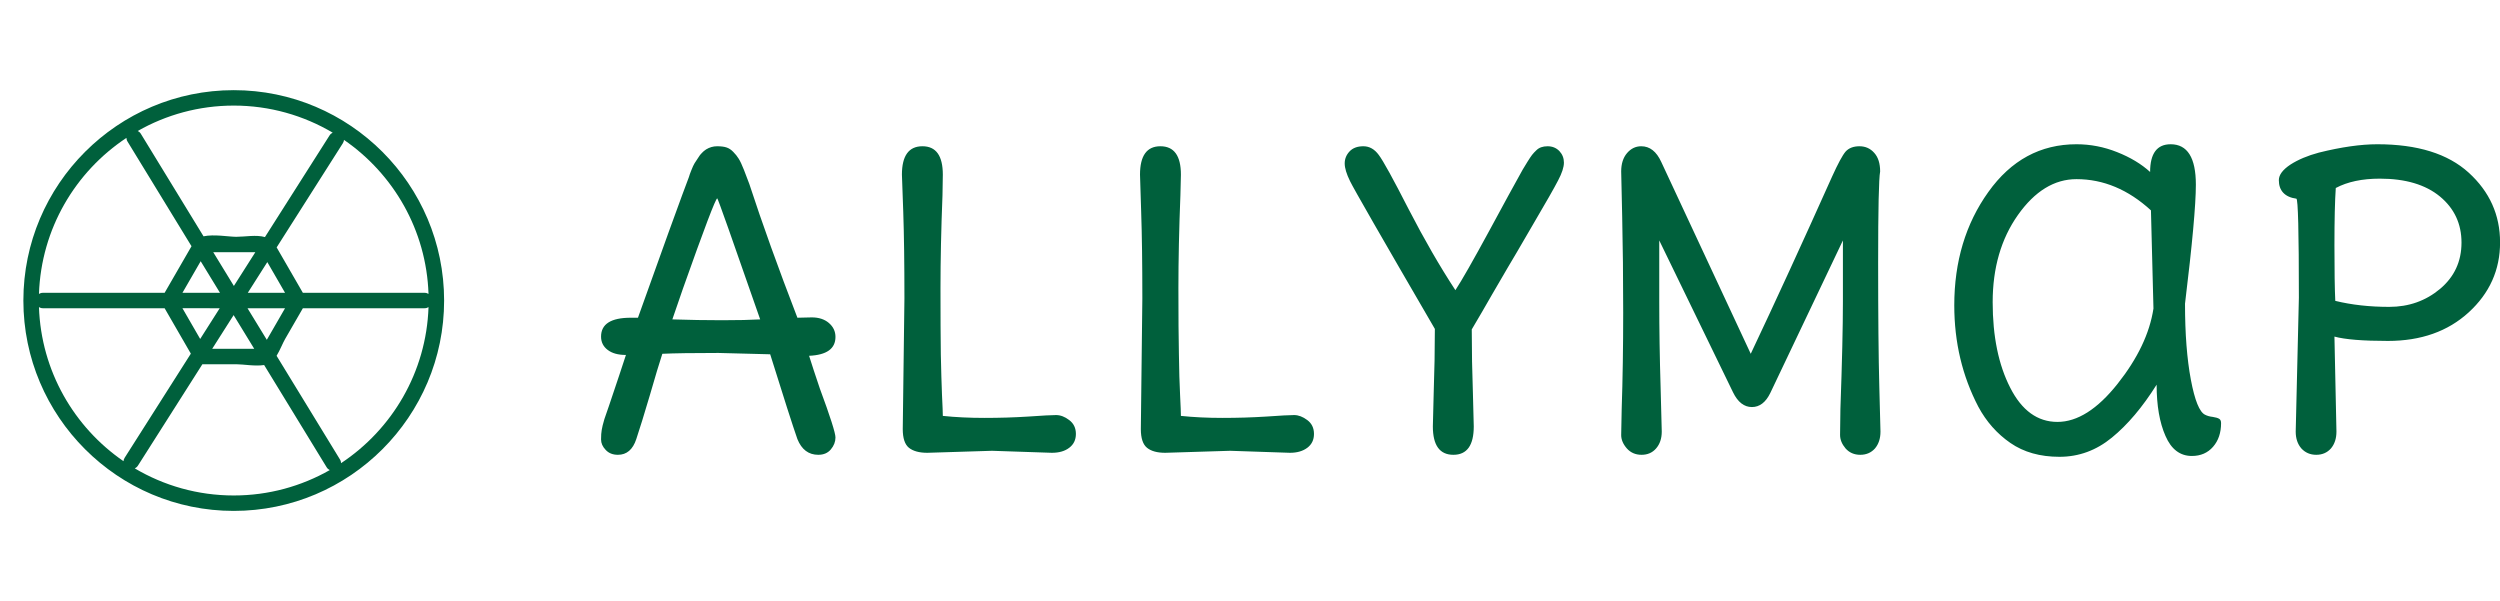 <?xml version="1.0" standalone="no"?>
<svg xmlns="http://www.w3.org/2000/svg" viewBox="0 0 149.736 36" width="149.736" height="36"><g fill="#00603c" color="#00603c" transform="translate(0 4) scale(0.28)"><svg width="100.0" height="100.0" x="0.0" y="0.0" viewBox="0 0 100 100"><path d="M50,5C25.187,5,5,25.187,5,50c0,24.813,20.187,45,45,45c24.813,0,45-20.187,45-45C95,25.187,74.813,5,50,5z M91.664,48.585  c-0.229-0.137-0.492-0.236-0.826-0.236c-8.684,0-17.367,0-26.052,0c-1.869-3.237-3.738-6.477-5.608-9.714  c4.719-7.423,9.437-14.847,14.154-22.269c0.158-0.25,0.233-0.495,0.255-0.729C84.152,22.912,91.205,34.926,91.664,48.585z   M50.029,46.881c-1.469-2.404-2.94-4.809-4.41-7.213c2.999,0,5.996,0,8.995,0C53.084,42.072,51.557,44.477,50.029,46.881z   M47.058,48.349c-2.676,0-5.354,0-8.033,0c0.583-1.012,1.168-2.024,1.752-3.034c0.717-1.241,1.434-2.481,2.151-3.723  C44.304,43.843,45.682,46.096,47.058,48.349z M46.998,51.648c-1.392,2.191-2.786,4.383-4.178,6.572  c-1.199-2.075-2.396-4.15-3.595-6.226c-0.066-0.116-0.134-0.23-0.2-0.347C41.682,51.648,44.341,51.648,46.998,51.648z   M49.973,53.116c1.471,2.404,2.94,4.809,4.41,7.213c-2.998,0-5.998,0-8.995,0C46.916,57.925,48.445,55.521,49.973,53.116z   M52.944,51.648c2.676,0,5.354,0,8.03,0c-0.583,1.012-1.168,2.023-1.751,3.034c-0.718,1.24-1.433,2.481-2.149,3.722  C55.697,56.152,54.32,53.901,52.944,51.648z M53.004,48.349c1.392-2.191,2.784-4.382,4.176-6.571  c1.199,2.075,2.396,4.149,3.596,6.225c0.065,0.116,0.134,0.23,0.199,0.347C58.317,48.349,55.661,48.349,53.004,48.349z M50,8.3  c7.722,0,14.953,2.118,21.162,5.79c-0.255,0.123-0.492,0.316-0.679,0.611c-4.604,7.242-9.206,14.483-13.808,21.725  c-1.857-0.532-4.276-0.057-6.131-0.057c-1.579,0-4.776-0.595-7.006-0.104c-4.472-7.313-8.943-14.627-13.415-21.941  c-0.181-0.295-0.413-0.469-0.661-0.595C35.53,10.28,42.536,8.3,50,8.3z M27.043,15.211c0.012,0.251,0.068,0.511,0.232,0.778  c4.563,7.465,9.128,14.931,13.691,22.395c-1.917,3.322-3.835,6.644-5.752,9.965c-8.685,0-17.369,0-26.052,0  c-0.333,0-0.596,0.1-0.827,0.236C8.803,34.655,16.129,22.438,27.043,15.211z M8.335,51.411c0.23,0.138,0.493,0.237,0.827,0.237  c8.684,0,17.367,0,26.052,0c1.869,3.237,3.738,6.476,5.609,9.715c-4.718,7.422-9.436,14.846-14.154,22.267  c-0.16,0.252-0.235,0.498-0.255,0.735C15.846,77.09,8.793,65.074,8.335,51.411z M50,91.7c-7.722,0-14.955-2.117-21.164-5.791  c0.256-0.123,0.493-0.316,0.682-0.612c4.591-7.224,9.182-14.446,13.772-21.668c2.418,0,4.837,0,7.254,0  c1.466,0,4.091,0.476,5.958,0.166c4.458,7.293,8.917,14.586,13.376,21.879c0.18,0.295,0.414,0.469,0.662,0.595  C64.473,89.718,57.466,91.7,50,91.7z M72.958,84.787c-0.009-0.251-0.067-0.511-0.231-0.779c-4.521-7.395-9.041-14.791-13.563-22.186  c0.734-1.203,1.314-2.713,1.823-3.593c1.266-2.195,2.533-4.388,3.799-6.581c8.685,0,17.368,0,26.052,0  c0.334,0,0.597-0.1,0.826-0.237C91.197,65.342,83.872,77.561,72.958,84.787z"></path></svg></g><path fill="#00603c" fill-rule="nonzero" d="M10.13 12.58L10.13 12.58L7.03 12.50Q4.73 12.50 3.67 12.55L3.67 12.55Q3.41 13.34 2.92 15.04Q2.42 16.73 2.11 17.66Q1.80 18.60 1.01 18.60L1.01 18.60Q0.55 18.60 0.28 18.31Q0 18.02 0 17.68Q0 17.33 0.04 17.11Q0.07 16.90 0.20 16.46Q0.34 16.03 0.48 15.65L0.48 15.65Q1.18 13.58 1.49 12.62L1.49 12.62Q0.79 12.62 0.40 12.32Q0 12.02 0 11.52L0 11.52Q0 10.39 1.78 10.39L1.78 10.39L2.21 10.39Q4.51 3.96 4.86 3.04Q5.21 2.11 5.26 1.97Q5.30 1.82 5.41 1.55Q5.52 1.27 5.60 1.14Q5.69 1.01 5.81 0.82Q5.93 0.62 6.04 0.52Q6.14 0.41 6.29 0.31L6.29 0.31Q6.60 0.12 6.95 0.12Q7.30 0.12 7.51 0.19Q7.73 0.26 7.92 0.46Q8.11 0.65 8.24 0.86Q8.38 1.08 8.56 1.54Q8.74 1.99 8.88 2.38L8.88 2.38Q10.03 5.90 11.76 10.39L11.76 10.39L12.62 10.37Q13.25 10.37 13.64 10.70Q14.04 11.04 14.04 11.54L14.04 11.54Q14.04 12.60 12.46 12.67L12.46 12.67Q12.70 13.44 13.10 14.62L13.10 14.62Q14.04 17.16 14.04 17.56Q14.04 17.95 13.76 18.28Q13.49 18.60 13.01 18.60L13.01 18.60Q12.14 18.60 11.76 17.66L11.76 17.66Q11.35 16.49 10.13 12.58ZM4.90 8.66L4.27 10.49Q5.81 10.54 7.24 10.54Q8.66 10.54 9.53 10.49L9.53 10.49Q7.01 3.24 6.96 3.24L6.96 3.24Q6.82 3.24 4.90 8.66L4.90 8.66ZM18.07 17.06L18.07 17.06L18.17 9.24Q18.17 6.10 18.10 4.06Q18.02 2.02 18.02 1.82L18.02 1.82Q18.02 0.12 19.25 0.12Q20.47 0.12 20.47 1.82L20.47 1.82Q20.47 2.02 20.45 3.05L20.45 3.05Q20.33 6.10 20.33 8.63Q20.33 11.16 20.35 12.59Q20.38 14.02 20.42 15.01Q20.47 16.01 20.47 16.27L20.47 16.27Q21.62 16.39 22.97 16.39Q24.31 16.39 25.58 16.31Q26.86 16.22 27.25 16.22Q27.65 16.22 28.04 16.52Q28.44 16.82 28.44 17.35Q28.44 17.88 28.04 18.18Q27.65 18.48 27 18.48L27 18.48L23.42 18.36L19.54 18.48Q18.82 18.48 18.44 18.18Q18.07 17.88 18.07 17.06ZM32.33 17.06L32.33 17.06L32.42 9.24Q32.42 6.10 32.35 4.06Q32.28 2.02 32.28 1.82L32.28 1.82Q32.28 0.12 33.50 0.12Q34.73 0.12 34.73 1.82L34.73 1.82Q34.73 2.02 34.70 3.05L34.70 3.05Q34.58 6.10 34.58 8.63Q34.58 11.16 34.61 12.59Q34.63 14.02 34.68 15.01Q34.73 16.01 34.73 16.27L34.73 16.27Q35.88 16.39 37.22 16.39Q38.57 16.39 39.84 16.31Q41.11 16.22 41.51 16.22Q41.90 16.22 42.30 16.52Q42.70 16.82 42.70 17.35Q42.70 17.88 42.30 18.18Q41.90 18.48 41.26 18.48L41.26 18.48L37.68 18.36L33.79 18.48Q33.07 18.48 32.70 18.18Q32.33 17.88 32.33 17.06ZM52.15 11.09L52.15 11.09Q52.15 13.01 52.22 14.95L52.22 14.95L52.27 16.90Q52.27 18.60 51.05 18.60Q49.82 18.60 49.82 16.90L49.82 16.90L49.87 14.90Q49.94 12.91 49.94 11.06L49.94 11.06Q45.17 2.86 44.86 2.21Q44.54 1.56 44.54 1.15Q44.54 0.74 44.83 0.43Q45.12 0.12 45.66 0.12Q46.20 0.12 46.58 0.64Q46.97 1.15 48.37 3.89Q49.78 6.62 51.17 8.74L51.17 8.74Q51.74 7.87 53.20 5.18Q54.65 2.50 54.88 2.10Q55.10 1.70 55.20 1.52Q55.30 1.34 55.48 1.06Q55.66 0.77 55.76 0.64Q55.87 0.50 56.02 0.36L56.02 0.36Q56.26 0.12 56.69 0.12Q57.12 0.12 57.40 0.41Q57.67 0.70 57.67 1.10Q57.67 1.51 57.32 2.17Q56.98 2.83 55.81 4.82Q54.65 6.82 54.31 7.38Q53.98 7.94 53.36 9.01Q52.75 10.08 52.15 11.09ZM63.53 17.21L63.53 17.21Q63.53 17.83 63.19 18.22Q62.86 18.60 62.32 18.60Q61.78 18.60 61.44 18.22Q61.10 17.83 61.10 17.42Q61.10 17.02 61.13 15.86L61.13 15.86Q61.22 13.18 61.22 10.07Q61.22 6.96 61.16 4.33Q61.10 1.70 61.10 1.63L61.10 1.63Q61.10 0.94 61.45 0.53Q61.80 0.12 62.30 0.12L62.30 0.12Q63.07 0.12 63.50 1.06L63.50 1.06L68.86 12.55Q71.06 7.90 73.73 1.94L73.73 1.94Q74.26 0.77 74.54 0.44Q74.83 0.12 75.37 0.12Q75.91 0.12 76.26 0.52Q76.61 0.91 76.61 1.63L76.61 1.63Q76.49 2.26 76.49 7.08Q76.49 11.90 76.56 14.52Q76.63 17.14 76.63 17.21L76.63 17.21Q76.63 17.83 76.30 18.22Q75.96 18.60 75.42 18.60Q74.88 18.60 74.54 18.22Q74.21 17.83 74.21 17.41Q74.21 16.99 74.23 15.86L74.23 15.86Q74.38 11.66 74.38 9.43L74.38 9.43L74.38 5.76L70.03 14.90Q69.62 15.74 68.93 15.74Q68.23 15.74 67.80 14.86L67.80 14.86L63.38 5.76L63.38 9.43Q63.38 11.90 63.46 14.52Q63.53 17.14 63.53 17.21ZM94.87 9.55L94.87 9.55Q94.87 12.24 95.22 14.10Q95.57 15.96 96.07 16.20L96.07 16.20Q96.26 16.30 96.53 16.33Q96.79 16.37 96.91 16.44Q97.03 16.51 97.03 16.70L97.03 16.70Q97.03 17.57 96.55 18.12Q96.07 18.67 95.28 18.67L95.28 18.67Q94.22 18.67 93.70 17.47Q93.17 16.27 93.17 14.40L93.17 14.40Q91.90 16.42 90.49 17.57Q89.09 18.72 87.35 18.72Q85.61 18.72 84.41 17.89Q83.21 17.06 82.49 15.72L82.49 15.72Q81.05 12.96 81.05 9.65L81.05 9.65Q81.05 5.71 83.09 2.86Q85.13 0 88.37 0L88.37 0Q89.62 0 90.80 0.47Q91.99 0.94 92.78 1.66L92.78 1.66Q92.78 0 94.01 0L94.01 0Q95.52 0 95.52 2.42L95.52 2.42Q95.52 4.22 94.87 9.55ZM92.98 9.84L92.98 9.84L92.83 3.96Q90.79 2.09 88.37 2.09L88.37 2.09Q86.38 2.09 84.86 4.24Q83.35 6.38 83.35 9.46Q83.35 12.53 84.40 14.58Q85.44 16.63 87.23 16.63Q89.02 16.63 90.83 14.35Q92.64 12.07 92.98 9.84ZM106.54 2.06L106.54 2.06Q104.95 2.06 103.90 2.62L103.90 2.62Q103.82 3.77 103.82 6.05Q103.82 8.33 103.87 9.38L103.87 9.38Q105.34 9.74 107.10 9.74Q108.86 9.74 110.15 8.66Q111.43 7.58 111.43 5.89Q111.43 4.20 110.14 3.13Q108.84 2.06 106.54 2.06ZM101.50 17.21L101.50 17.21L101.69 9.19Q101.69 3.26 101.54 3.26L101.54 3.26Q101.02 3.19 100.75 2.90Q100.49 2.62 100.49 2.15Q100.49 1.68 101.18 1.22Q101.88 0.77 102.89 0.50L102.89 0.50Q104.90 0 106.39 0L106.39 0Q109.99 0 111.86 1.70Q113.74 3.41 113.74 5.88Q113.74 8.35 111.86 10.07Q109.99 11.78 107.02 11.78L107.02 11.78Q104.78 11.78 103.82 11.52L103.82 11.52L103.94 17.21Q103.94 17.83 103.61 18.22Q103.27 18.60 102.73 18.60Q102.19 18.60 101.84 18.22Q101.50 17.83 101.50 17.21Z" transform="translate(36, 8.64)"></path></svg>